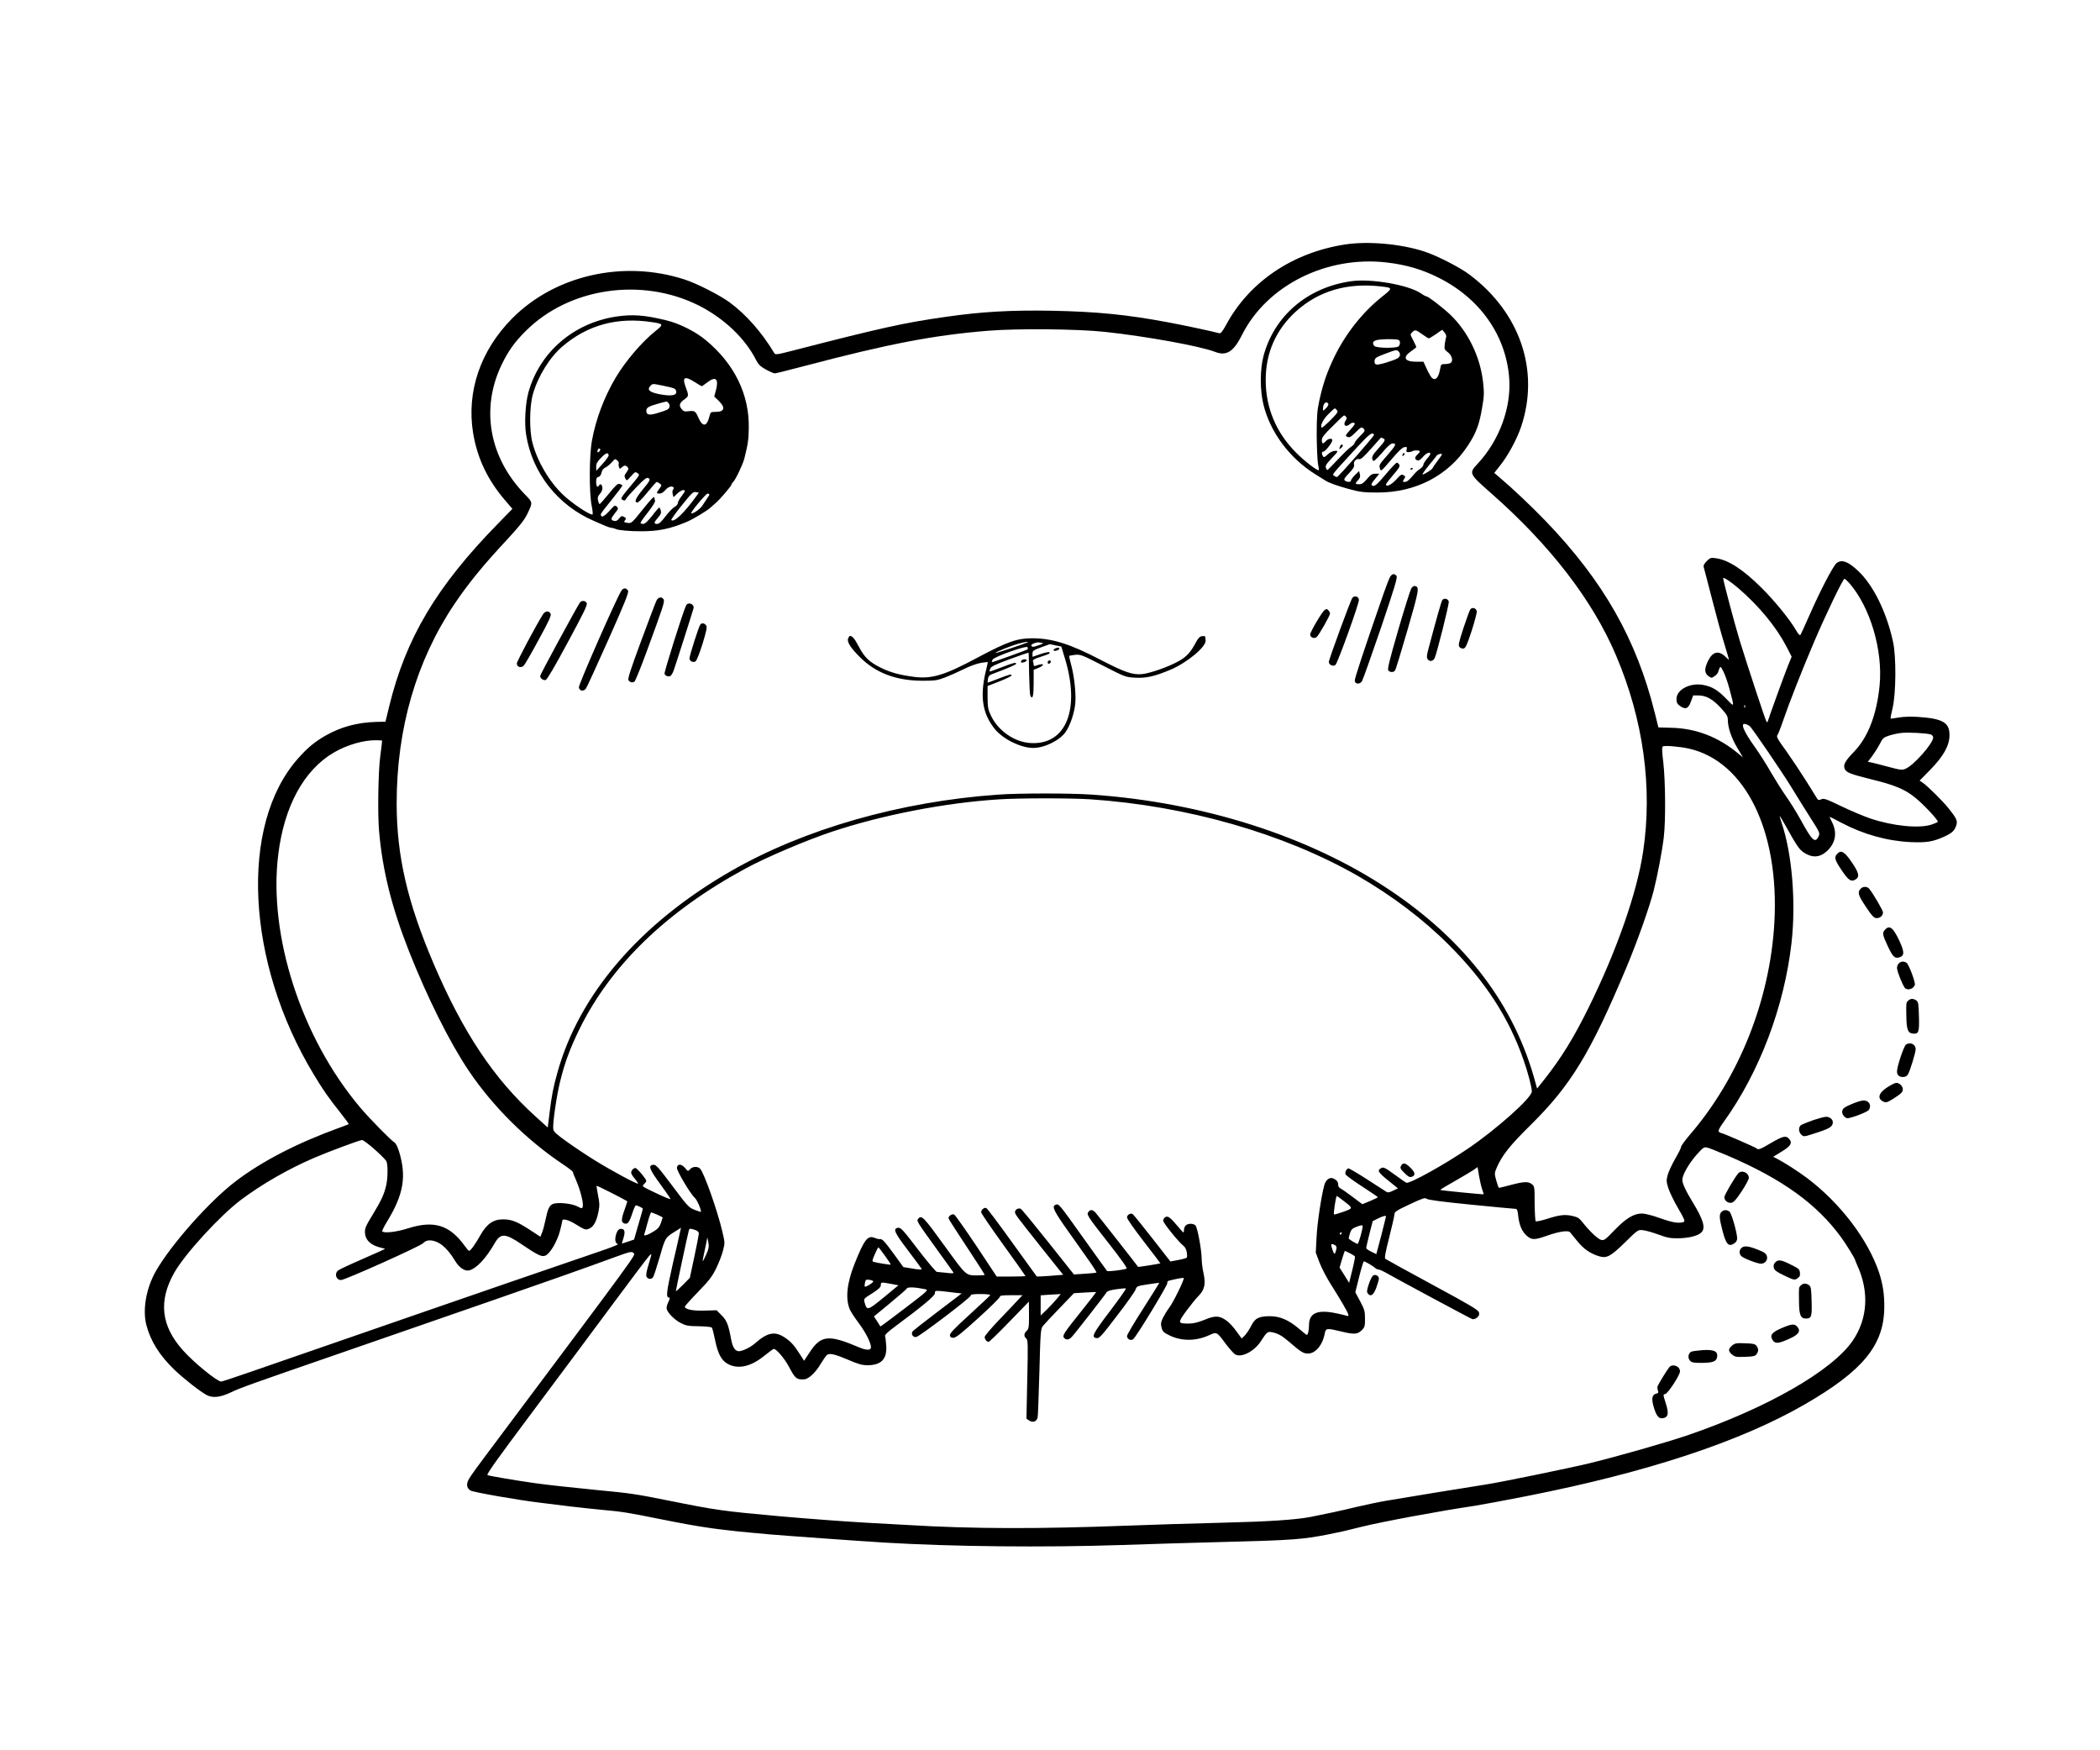 <?xml version="1.0" standalone="no"?>
<!DOCTYPE svg PUBLIC "-//W3C//DTD SVG 20010904//EN"
 "http://www.w3.org/TR/2001/REC-SVG-20010904/DTD/svg10.dtd">
<svg version="1.0" xmlns="http://www.w3.org/2000/svg"
 width="1800pt" height="1500pt" viewBox="0 0 1800 1500"
 preserveAspectRatio="xMidYMid meet">

<g transform="translate(0,1500) scale(0.1,-0.1)"
fill="#000000" stroke="none">
<path d="M11530 12905 c-450 -69 -822 -320 -1021 -690 -31 -56 -45 -74 -58
-71 -44 13 -304 69 -446 95 -348 65 -602 90 -990 98 -347 6 -603 -8 -912 -53
-353 -50 -547 -93 -1297 -286 -150 -39 -161 -40 -170 -23 -105 175 -239 328
-381 433 -83 61 -280 162 -385 196 -523 171 -1111 39 -1480 -333 -272 -275
-392 -626 -335 -981 36 -218 125 -405 278 -582 l59 -69 -124 -127 c-527 -539
-789 -980 -932 -1565 l-32 -132 -85 -2 c-158 -5 -296 -43 -423 -114 -97 -55
-160 -107 -242 -200 -504 -568 -445 -1748 134 -2705 83 -138 125 -198 235
-337 38 -48 68 -89 66 -91 -2 -2 -44 -18 -94 -36 -351 -128 -651 -283 -874
-453 -223 -169 -552 -539 -684 -769 -84 -146 -117 -333 -82 -465 37 -140 114
-261 243 -385 82 -78 221 -186 274 -214 53 -27 116 -20 209 24 78 38 189 77
869 312 140 49 425 147 632 219 208 72 546 189 750 260 407 141 799 279 1032
365 141 51 150 53 167 37 19 -18 64 44 -1261 -1726 -69 -91 -136 -184 -148
-206 -28 -46 -24 -81 11 -103 21 -14 419 -84 602 -105 50 -6 162 -20 250 -31
88 -10 214 -24 280 -30 159 -14 219 -23 485 -77 389 -78 508 -94 950 -133 154
-13 750 -56 980 -70 580 -35 1369 -43 2030 -21 195 7 603 19 905 27 556 14
651 21 870 64 109 22 129 26 285 65 176 44 678 137 970 180 58 9 263 47 455
85 1027 203 1821 465 2374 784 499 288 680 508 682 833 1 111 -12 197 -45 298
-95 283 -335 598 -621 812 -76 57 -197 134 -258 165 l-28 14 73 45 c79 48 94
75 62 110 -26 29 -51 23 -153 -36 -95 -56 -110 -62 -126 -46 -12 10 -289 131
-302 131 -5 0 -14 5 -20 11 -8 8 4 32 43 86 307 427 518 988 580 1533 39 347
5 762 -84 1025 -11 33 -19 61 -18 62 1 2 22 -32 46 -75 101 -181 120 -209 158
-236 72 -49 137 -47 197 6 77 67 95 158 50 248 -14 28 -24 50 -22 50 2 0 47
-23 100 -51 190 -100 391 -156 593 -166 135 -6 192 3 289 47 66 30 87 49 103
96 13 39 3 60 -67 148 -52 64 -182 193 -223 220 l-24 16 92 94 c114 117 164
207 164 297 0 107 -58 141 -271 155 -58 4 -121 2 -163 -5 -38 -7 -70 -11 -71
-9 -2 2 6 44 18 93 29 126 31 439 3 565 -55 253 -169 485 -298 606 -87 83
-143 103 -187 67 -29 -25 -140 -237 -228 -438 -41 -93 -78 -174 -82 -178 -5
-5 -22 16 -39 46 -48 84 -184 252 -296 362 -156 155 -283 237 -389 251 -42 6
-49 4 -78 -25 -23 -24 -30 -37 -25 -54 4 -12 35 -135 71 -272 35 -138 82 -310
105 -382 22 -73 40 -134 40 -137 0 -2 -13 8 -29 24 -59 59 -111 47 -151 -35
-32 -66 -31 -102 2 -128 26 -19 28 -19 53 -3 14 9 28 25 31 34 19 59 20 59 46
7 14 -27 37 -93 51 -145 45 -171 47 -164 -27 -88 -72 74 -121 104 -197 118
-112 21 -229 -40 -229 -120 0 -31 6 -43 30 -60 47 -34 72 -24 94 38 l19 52 45
0 c66 0 123 -32 192 -107 50 -55 60 -72 60 -102 0 -66 30 -154 81 -240 l49
-83 -37 31 c-173 145 -366 220 -583 224 l-105 3 -31 124 c-157 631 -440 1129
-934 1643 -117 122 -287 283 -394 373 l-48 41 49 62 c68 84 146 228 182 336
160 479 -10 977 -444 1302 -82 62 -278 162 -385 197 -201 66 -481 91 -680 61z
m360 -155 c162 -19 295 -58 431 -125 361 -177 587 -496 615 -865 19 -253 -84
-534 -271 -735 -76 -81 -74 -85 115 -251 508 -447 872 -919 1073 -1394 233
-549 313 -1128 231 -1677 -51 -350 -227 -852 -469 -1342 -127 -257 -234 -430
-377 -611 l-63 -79 -13 47 c-178 666 -597 1219 -1257 1659 -685 457 -1594 747
-2545 813 -185 13 -624 13 -805 0 -839 -59 -1664 -295 -2291 -656 -778 -447
-1301 -1055 -1487 -1729 -35 -126 -48 -191 -66 -339 l-16 -129 -105 95 c-356
322 -621 719 -874 1311 -224 525 -316 922 -316 1373 0 639 168 1219 493 1704
124 184 245 332 462 565 94 102 139 158 162 205 51 105 52 101 -17 172 -307
316 -382 735 -200 1113 56 116 111 194 207 289 372 371 994 462 1482 218 214
-108 397 -280 491 -466 21 -41 37 -56 85 -83 33 -18 67 -33 76 -33 9 0 128 30
265 66 714 188 1096 261 1559 299 251 21 768 16 1005 -9 358 -39 816 -122 943
-171 99 -39 160 -1 233 145 213 425 728 682 1244 620z m3009 -2790 c180 -155
326 -333 414 -502 l44 -86 -33 -81 c-28 -69 -157 -425 -171 -471 -4 -13 -6
-13 -14 1 -12 23 -156 459 -224 679 -44 143 -145 523 -145 545 0 13 65 -30
129 -85z m952 43 c179 -205 289 -575 260 -876 -24 -250 -100 -447 -220 -570
-75 -78 -93 -110 -80 -144 12 -33 48 -47 233 -93 192 -46 285 -85 371 -155 74
-60 195 -189 195 -208 0 -3 -24 -13 -52 -23 -106 -36 -330 -14 -525 51 -56 19
-168 66 -249 105 -130 63 -151 70 -173 60 -19 -8 -26 -8 -33 2 -4 7 -47 75
-94 151 -47 75 -125 192 -173 260 -74 101 -87 125 -76 137 6 8 28 63 48 122
54 158 166 443 269 683 98 230 245 535 258 535 4 0 23 -17 41 -37z m-894
-1065 c-3 -8 -6 -5 -6 6 -1 11 2 17 5 13 3 -3 4 -12 1 -19z m40 -160 c21 -17
288 -409 361 -530 39 -64 110 -178 157 -252 83 -130 86 -136 73 -163 -30 -63
-54 -41 -157 147 -32 58 -86 145 -120 193 -34 48 -93 142 -131 207 -37 66
-100 164 -139 219 -97 135 -128 211 -78 195 12 -3 27 -11 34 -16z m1551 -72
c12 -4 22 -15 22 -26 0 -51 -167 -240 -238 -269 -29 -12 -44 -10 -145 17 -61
17 -127 33 -144 37 l-33 6 39 52 c21 29 50 75 65 104 23 46 31 53 78 69 29 9
77 20 108 23 60 6 211 -2 248 -13z m-13276 -86 c-2 -19 -8 -66 -13 -105 -17
-125 -23 -491 -10 -635 29 -338 108 -655 257 -1033 156 -395 349 -782 513
-1025 206 -306 496 -593 809 -802 45 -30 82 -59 82 -63 0 -5 13 -39 30 -77 35
-80 63 -194 55 -221 -6 -18 -7 -18 -48 3 -52 26 -176 37 -212 18 -28 -15 -40
-42 -60 -137 -8 -40 -21 -88 -29 -107 l-14 -35 -89 58 c-110 72 -157 91 -232
91 -83 0 -140 -40 -193 -135 -44 -78 -85 -135 -97 -135 -4 0 -21 19 -38 43
-130 180 -264 221 -489 149 -97 -31 -206 -43 -218 -24 -2 4 16 41 41 82 143
234 169 388 103 603 -12 38 -28 71 -39 76 -28 16 -214 205 -294 300 -505 598
-788 1474 -702 2168 51 414 220 724 477 874 113 66 258 108 368 105 l45 -2 -3
-34z m11207 -36 c481 -111 773 -706 730 -1488 -37 -666 -303 -1333 -728 -1825
-39 -46 -71 -90 -71 -98 0 -9 -23 -56 -52 -105 -28 -49 -57 -112 -64 -139 -12
-44 -11 -57 6 -112 11 -34 48 -111 84 -172 54 -93 61 -111 48 -117 -38 -15
-96 -6 -202 32 -67 24 -130 40 -156 40 -70 0 -136 -40 -235 -142 -80 -83 -89
-90 -115 -84 -29 8 -100 75 -161 153 -28 35 -42 43 -88 53 -65 14 -110 8 -222
-28 -45 -14 -86 -22 -90 -18 -4 4 -8 73 -9 153 0 140 -1 147 -23 164 -31 25
-67 24 -181 -6 -52 -14 -98 -25 -101 -25 -4 0 -14 28 -24 63 -16 60 -16 63 4
110 46 106 113 191 291 366 345 341 510 612 817 1341 92 218 201 524 238 670
33 131 72 336 86 455 17 140 14 483 -4 640 -12 98 -13 132 -4 138 16 10 145
-1 226 -19z m-5134 -434 c829 -56 1657 -293 2291 -655 292 -168 564 -373 784
-594 313 -313 516 -627 641 -991 37 -105 69 -230 69 -264 0 -53 -297 -319
-545 -488 -201 -137 -503 -305 -530 -294 -7 2 -53 34 -103 71 -78 57 -94 65
-112 55 -39 -21 -30 -36 69 -115 l73 -59 -41 -20 c-32 -16 -46 -18 -59 -9 -9
6 -84 54 -166 107 -82 53 -154 95 -159 93 -18 -6 -30 -33 -24 -51 4 -9 67 -56
142 -104 74 -48 135 -89 135 -92 0 -3 -30 -17 -67 -33 l-66 -27 -81 61 c-45
34 -91 66 -103 72 -13 6 -23 19 -23 31 0 27 -9 40 -38 55 -33 17 -68 -8 -81
-56 -27 -102 -60 -322 -66 -443 l-7 -135 32 -85 c18 -47 60 -128 93 -180 89
-141 144 -236 152 -260 6 -19 4 -21 -13 -16 -10 4 -50 13 -88 21 -162 34 -234
3 -234 -102 0 -43 -9 -83 -19 -83 -3 0 -33 23 -66 52 -88 75 -164 108 -248
108 -98 0 -130 -16 -165 -87 -17 -32 -41 -68 -55 -81 l-24 -23 -46 63 c-25 35
-63 76 -85 91 -61 43 -96 44 -188 6 -57 -23 -95 -32 -135 -32 -95 0 -96 5 -20
109 37 50 84 108 104 128 52 52 63 102 43 194 -9 40 -16 96 -16 125 -1 77 -36
267 -53 285 -20 19 -65 19 -84 -1 -9 -8 -15 -27 -15 -41 0 -26 -2 -25 -37 16
-78 93 -98 110 -121 98 -11 -6 -20 -20 -20 -31 0 -20 132 -183 175 -217 15
-11 24 -32 28 -59 5 -42 5 -43 -31 -52 -21 -5 -54 -12 -74 -15 l-36 -7 -157
201 c-86 110 -161 202 -166 205 -18 12 -49 -6 -49 -28 0 -13 60 -98 144 -207
79 -102 143 -186 142 -187 -3 -3 -190 -33 -191 -30 -9 14 -349 448 -365 465
-24 26 -43 28 -60 7 -19 -23 -11 -36 173 -270 104 -133 161 -212 153 -217 -18
-10 -160 -28 -167 -20 -4 4 -87 120 -185 257 -236 331 -228 321 -258 309 -32
-12 -13 -53 105 -219 66 -93 150 -212 186 -263 36 -51 63 -95 61 -98 -3 -2
-47 -7 -99 -10 l-94 -6 -220 277 c-121 152 -226 280 -235 285 -19 11 -50 -6
-50 -27 0 -19 5 -26 233 -313 l180 -225 -112 -9 c-61 -5 -113 -7 -115 -5 -2 2
-96 134 -211 292 -114 159 -213 291 -221 294 -18 7 -44 -14 -44 -36 0 -9 86
-135 190 -279 105 -145 190 -266 190 -268 0 -2 -56 -4 -123 -4 l-124 0 -173
261 c-96 143 -182 265 -191 270 -17 9 -49 -11 -49 -31 0 -5 37 -64 82 -132
144 -219 228 -348 228 -353 0 -3 -24 -5 -54 -5 -111 0 -98 -11 -292 256 -176
243 -195 264 -223 230 -16 -20 -16 -20 152 -253 79 -109 146 -203 149 -208 5
-8 -15 -9 -60 -3 -37 4 -74 7 -82 8 -8 0 -80 86 -160 190 -126 165 -148 190
-170 188 -50 -6 -36 -38 85 -197 63 -83 115 -154 115 -156 0 -8 -28 -6 -95 6
l-62 10 -87 120 c-81 110 -95 124 -120 120 -5 -1 -22 3 -38 10 -61 25 -89 -11
-175 -226 -64 -163 -78 -294 -39 -387 8 -18 39 -67 70 -108 58 -77 99 -154
110 -202 9 -42 -27 -46 -105 -13 -255 109 -323 102 -417 -41 l-50 -76 -37 58
c-48 76 -79 110 -134 145 -81 52 -145 39 -250 -54 -39 -34 -106 -66 -137 -67
-32 0 -53 31 -66 96 -24 131 -38 167 -83 212 l-43 43 -104 -3 c-101 -3 -168
11 -168 34 0 5 51 62 114 127 94 97 120 131 155 202 22 46 49 114 58 151 17
65 17 68 -6 165 -41 176 -154 496 -189 536 -20 23 -65 22 -87 -3 -18 -20 -18
-20 -44 11 -30 36 -64 37 -69 2 -4 -24 116 -226 153 -258 19 -16 61 -113 52
-121 -1 -1 -26 7 -54 18 -50 20 -59 30 -190 205 -121 161 -141 183 -163 181
-47 -5 -35 -37 60 -167 50 -68 89 -125 87 -128 -3 -2 -60 21 -126 53 -120 57
-121 57 -101 76 11 10 20 23 20 27 0 16 -80 111 -93 111 -18 0 -37 -21 -37
-40 0 -9 13 -31 30 -50 16 -19 29 -39 30 -43 0 -13 -231 111 -375 201 -71 44
-179 116 -240 160 -89 64 -111 84 -113 107 -6 47 28 279 58 403 41 166 81 275
164 447 268 549 748 1015 1425 1381 174 95 517 241 741 316 427 142 962 247
1425 277 177 12 618 12 790 1z m-6132 -3002 c51 -45 96 -91 100 -102 13 -33
11 -147 -3 -206 -19 -79 -42 -129 -117 -252 -56 -91 -66 -115 -65 -149 3 -69
51 -113 146 -134 15 -3 27 -7 25 -9 -2 -2 -89 -41 -194 -87 -104 -45 -198 -89
-207 -97 -34 -28 -17 -82 25 -82 34 0 681 290 704 316 15 16 33 24 55 24 76
-1 148 -58 219 -176 36 -59 83 -90 121 -81 63 16 144 103 221 237 48 83 89 81
227 -13 139 -94 172 -110 204 -98 39 15 100 117 125 209 11 43 21 84 21 91 0
20 52 7 106 -26 88 -54 93 -56 125 -42 37 15 63 63 79 146 10 51 10 74 -4 139
-8 43 -14 80 -12 82 3 2 219 -106 263 -133 1 0 -9 -31 -22 -68 -31 -85 -32
-113 -4 -122 29 -10 43 8 69 88 12 37 26 67 30 67 14 0 60 -23 60 -29 0 -3
-17 -64 -38 -135 l-37 -129 -53 -18 c-28 -10 -52 -17 -52 -16 0 1 7 24 15 51
17 55 7 79 -29 74 -14 -2 -25 -15 -34 -43 -15 -47 -9 -82 15 -87 10 -2 -65
-32 -167 -66 -555 -190 -989 -339 -1445 -497 -280 -97 -690 -239 -910 -315
-220 -76 -505 -174 -633 -219 -129 -45 -239 -81 -246 -81 -35 0 -236 164 -329
269 -186 208 -210 420 -75 661 88 158 393 492 573 627 182 136 401 262 625
359 125 54 392 153 413 154 10 0 60 -37 110 -82z m11598 -53 c467 -200 764
-415 971 -700 41 -56 118 -181 118 -191 0 -2 9 -23 19 -47 104 -226 90 -458
-38 -646 -177 -259 -736 -579 -1421 -813 -180 -61 -604 -182 -835 -238 -183
-44 -786 -168 -900 -184 -69 -10 -714 -115 -840 -137 -66 -11 -183 -36 -260
-54 -127 -31 -254 -58 -390 -85 -132 -25 -357 -40 -765 -50 -245 -6 -609 -17
-810 -25 -755 -29 -1331 -28 -1885 6 -93 5 -249 14 -345 19 -194 11 -488 33
-740 55 -496 45 -543 51 -960 135 -289 58 -328 63 -610 90 -231 23 -420 43
-540 60 -150 21 -385 61 -401 68 -12 5 71 122 389 547 222 297 532 713 689
925 157 212 296 396 309 409 23 24 23 24 -5 -70 -20 -65 -26 -99 -19 -111 10
-21 41 -24 55 -5 6 6 31 84 57 172 49 171 47 168 137 224 l46 29 -8 -36 c-4
-21 -33 -147 -64 -281 -53 -236 -58 -281 -31 -281 10 0 8 -10 -6 -40 -12 -24
-17 -47 -13 -60 12 -36 66 -90 119 -118 45 -23 64 -27 155 -28 57 -1 107 -6
112 -11 5 -5 17 -53 28 -106 24 -120 56 -179 113 -208 88 -45 194 -21 308 71
41 33 78 60 82 60 22 0 90 -79 128 -149 57 -107 67 -115 132 -112 38 1 100 59
144 135 20 33 44 67 52 74 23 18 71 6 188 -44 82 -35 113 -44 160 -44 118 0
169 54 160 170 -2 36 -7 72 -10 80 -3 10 25 37 89 84 236 175 340 262 339 284
-1 25 -5 25 175 3 l54 -6 -200 -152 c-111 -84 -208 -160 -217 -169 -22 -22 -3
-58 28 -52 30 6 466 337 466 354 0 11 20 14 86 14 47 0 84 -4 82 -9 -1 -4 -81
-79 -176 -166 -134 -122 -172 -162 -170 -179 2 -15 10 -21 30 -21 21 0 69 38
212 168 103 93 186 175 186 183 0 11 20 14 97 14 l97 0 -35 -37 c-18 -21 -91
-97 -161 -170 -71 -74 -128 -141 -128 -151 0 -20 18 -42 34 -42 6 0 86 78 178
173 l167 172 1 -116 c0 -104 -2 -118 -20 -134 -24 -22 -26 -48 -4 -66 15 -12
16 -46 9 -350 l-7 -337 25 -17 c31 -20 64 -7 71 28 3 12 9 187 15 390 9 344
11 369 30 393 11 14 75 83 143 153 l123 128 95 6 c52 3 95 5 96 4 1 -1 -52
-69 -118 -152 -161 -201 -174 -221 -158 -240 18 -21 43 -19 67 8 26 27 284
358 298 382 7 11 34 19 83 26 40 6 77 9 82 7 6 -2 -56 -88 -135 -193 -149
-196 -165 -227 -115 -233 23 -3 44 21 175 193 83 107 154 208 159 224 9 28 14
30 105 44 53 8 97 14 98 13 1 -1 -61 -99 -137 -219 -77 -119 -140 -226 -140
-237 0 -26 32 -43 53 -27 27 21 299 468 293 482 -3 8 2 16 12 19 58 15 124 28
128 23 9 -8 -92 -214 -125 -255 -16 -21 -39 -59 -52 -84 -19 -39 -21 -54 -13
-85 8 -33 17 -42 67 -67 101 -50 224 -51 336 -1 72 33 69 34 148 -73 30 -39
65 -79 78 -88 52 -34 165 23 222 111 51 79 58 85 95 78 49 -9 87 -30 147 -82
102 -88 123 -101 162 -101 65 0 126 73 144 173 9 45 18 46 137 17 116 -28 143
-26 179 9 27 27 29 35 29 100 0 63 -4 78 -41 148 l-42 78 33 133 c18 72 36
132 40 132 12 0 81 -41 98 -57 7 -7 20 -13 28 -13 9 0 34 -11 57 -24 81 -47
731 -396 747 -401 10 -3 28 3 40 13 18 14 21 25 17 44 -6 22 -68 59 -399 238
-216 117 -398 217 -404 222 -8 6 1 56 33 181 24 94 44 184 45 198 1 24 14 33
131 88 113 53 132 59 146 47 11 -9 127 -25 381 -50 201 -20 372 -36 381 -36
12 0 18 -14 22 -59 9 -80 32 -135 73 -171 43 -38 67 -38 174 0 105 37 182 48
198 29 6 -8 34 -42 62 -76 53 -66 111 -106 186 -129 66 -20 98 -3 226 122 108
106 109 106 151 101 23 -2 83 -19 132 -37 76 -28 103 -33 170 -32 87 1 166 20
196 48 41 37 21 108 -71 259 -61 100 -90 162 -90 194 0 42 56 140 124 217 51
57 62 65 86 60 15 -2 96 -35 181 -71z m-2107 -286 c8 -24 14 -44 13 -44 -4 -3
-369 33 -372 37 -2 2 53 36 123 75 70 40 143 83 162 96 l35 25 12 -73 c7 -41
19 -93 27 -116z m-1188 -100 c84 -65 84 -63 -1 -94 -42 -15 -78 -25 -81 -23
-6 6 17 158 24 158 3 0 29 -18 58 -41z m-5882 -119 c25 -12 46 -22 46 -24 0
-1 -7 -22 -15 -47 -11 -33 -26 -50 -58 -70 -54 -34 -92 -46 -85 -28 3 8 16 53
29 102 13 48 27 87 30 87 4 0 27 -9 53 -20z m6246 -15 c0 -3 -19 -77 -41 -165
l-42 -158 -43 21 c-24 11 -44 26 -44 31 0 6 13 61 28 121 l28 110 44 22 c44
22 70 28 70 18z m-200 -82 c1 -26 -35 -153 -43 -153 -12 0 -77 40 -77 47 0 3
5 23 11 43 9 30 20 42 48 53 41 17 61 20 61 10z m-5721 -34 c22 -8 31 -17 31
-32 -1 -12 -18 -102 -39 -200 l-38 -178 -58 -59 c-33 -33 -60 -58 -62 -56 -2
2 102 490 112 524 5 15 13 15 54 1z m5541 -29 c0 -5 -5 -10 -11 -10 -5 0 -7 5
-4 10 3 6 8 10 11 10 2 0 4 -4 4 -10z m-5447 -182 c-14 -32 -27 -57 -29 -55
-2 1 1 20 6 42 4 22 14 67 21 100 l12 60 9 -44 c6 -37 3 -54 -19 -103z m5388
82 c15 -8 18 -17 13 -38 -11 -45 -17 -47 -30 -11 -21 59 -18 67 17 49z m-3855
-93 c29 -39 51 -73 49 -75 -3 -3 -118 15 -147 24 -14 4 -13 11 10 64 14 33 28
60 31 60 3 0 29 -33 57 -73z m3984 23 c21 -11 41 -23 44 -28 2 -4 -8 -57 -23
-117 l-27 -109 -41 66 -41 65 21 71 c12 40 23 72 25 72 1 0 20 -9 42 -20z
m-4085 -240 c6 -9 -65 -54 -72 -46 -3 2 -2 18 1 33 6 26 10 29 37 25 16 -2 31
-8 34 -12z m153 -23 l63 -12 -126 -104 c-138 -113 -144 -115 -164 -43 -9 31
-9 32 65 78 57 37 74 53 74 71 0 26 2 26 88 10z m290 -45 c33 -7 33 -8 -173
-165 -114 -87 -208 -157 -209 -155 -1 1 -14 22 -28 45 l-27 41 137 113 c75 62
141 119 145 127 9 14 69 11 155 -6z m1134 -79 c-17 -21 -56 -63 -86 -93 l-56
-54 0 86 0 87 53 4 c28 2 67 4 85 5 l34 2 -30 -37z"/>
<path d="M11582 12590 c-376 -53 -662 -298 -753 -645 -29 -113 -30 -287 0
-410 57 -237 223 -461 446 -600 33 -21 71 -45 85 -53 29 -19 97 -44 195 -71
98 -28 135 -32 253 -32 327 0 605 145 773 401 73 111 100 184 125 338 15 87
16 118 6 207 -24 218 -130 435 -284 581 -63 59 -186 154 -201 154 -6 0 -27 11
-46 25 -107 73 -425 129 -599 105z m257 -45 c100 -12 101 -13 7 -88 -165 -131
-310 -314 -407 -512 -65 -135 -99 -233 -131 -380 -18 -84 -22 -131 -22 -295 1
-107 6 -217 11 -245 6 -27 9 -52 7 -54 -9 -10 -124 78 -194 149 -172 172 -262
387 -261 625 0 230 87 428 256 583 195 178 441 251 734 217z m352 -410 c27
-19 52 -35 56 -35 5 0 32 17 62 37 l53 37 20 -24 c10 -13 17 -29 14 -37 -3 -7
-8 -34 -12 -60 -5 -45 -4 -49 24 -70 34 -25 49 -68 31 -89 -6 -8 -29 -14 -50
-14 -36 0 -38 -2 -44 -37 -13 -78 -39 -109 -71 -82 -8 7 -28 41 -44 76 l-29
63 -63 0 c-100 0 -118 38 -43 90 25 17 45 33 45 36 0 2 -11 27 -25 54 -30 58
-29 54 -9 74 22 22 30 21 85 -19z m-202 -49 c15 -9 14 -39 -1 -54 -18 -18
-192 -16 -208 3 -25 30 -8 50 50 55 70 6 145 4 159 -4z m-1 -98 c19 -19 14
-46 -9 -59 -46 -24 -164 -59 -182 -53 -13 4 -17 13 -15 32 3 24 13 31 88 59
97 37 102 37 118 21z m-602 -449 c3 -6 -5 -23 -20 -37 -25 -26 -26 -26 -26 -5
0 46 28 71 46 42z m74 -55 c12 -13 3 -25 -55 -84 -38 -38 -72 -67 -75 -65 -18
11 7 65 53 113 28 28 54 52 58 52 4 0 12 -7 19 -16z m77 -55 c9 -9 8 -18 -4
-35 -25 -39 3 -60 38 -28 10 9 26 14 35 10 13 -5 7 -16 -31 -58 -45 -50 -46
-53 -26 -62 19 -8 29 -2 71 39 47 47 51 48 67 32 16 -16 15 -20 -30 -65 -26
-26 -47 -53 -47 -60 0 -7 -12 -20 -28 -30 -15 -9 -65 -57 -112 -107 -46 -49
-87 -91 -91 -93 -4 -2 -10 7 -14 19 -6 17 3 31 37 68 71 75 74 79 39 77 -18
-1 -42 -13 -61 -31 -26 -25 -33 -27 -40 -15 -14 22 -12 40 4 40 16 0 76 77 76
97 0 20 -35 15 -55 -7 -25 -28 -35 -25 -35 9 0 22 19 47 93 119 50 51 94 92
98 92 3 0 10 -5 16 -11z m240 -156 c3 -9 -298 -353 -317 -361 -3 -1 -14 3 -23
10 -19 14 -38 -9 198 248 102 111 132 133 142 103z m77 -29 c25 -10 20 -22
-39 -87 -54 -59 -63 -79 -46 -105 5 -9 27 10 77 67 48 57 76 81 91 81 35 0 28
-16 -35 -89 -83 -96 -82 -94 -74 -126 8 -28 9 -27 97 76 60 71 96 105 113 107
21 3 24 1 19 -20 -5 -20 -3 -23 18 -23 14 1 28 5 32 8 9 10 63 9 63 -1 0 -5
-9 -17 -20 -27 -25 -22 -26 -41 -2 -50 12 -5 26 4 48 29 29 34 64 48 64 26 0
-5 -13 -25 -30 -43 -16 -19 -30 -42 -30 -51 0 -8 -12 -24 -27 -33 -16 -10 -39
-31 -53 -48 -45 -53 -60 -65 -80 -65 -19 0 -19 2 -6 23 14 21 14 24 -4 34 -16
11 -24 6 -63 -37 -41 -45 -87 -67 -87 -41 0 6 28 42 62 81 50 58 60 75 51 89
-6 9 -15 16 -20 16 -6 0 -45 -40 -87 -90 -87 -103 -105 -118 -125 -106 -11 7
-6 19 24 55 l37 46 -34 0 c-28 0 -40 -8 -71 -45 -29 -35 -45 -45 -67 -45 -36
0 -37 6 -9 36 16 17 20 30 15 50 l-7 27 -35 -34 c-18 -18 -34 -39 -34 -46 0
-15 -28 -17 -49 -4 -17 11 -12 20 47 82 24 27 32 43 28 57 -8 25 19 55 44 47
13 -4 39 19 101 89 46 52 85 95 86 96 1 0 8 -3 17 -6z m506 -139 c0 -2 -18
-28 -40 -57 -22 -29 -40 -56 -40 -59 0 -10 -81 -61 -87 -55 -3 3 21 37 53 76
33 39 63 78 69 86 9 13 45 20 45 9z"/>
<path d="M11486 11174 c-9 -24 -7 -28 9 -14 17 14 20 30 6 30 -5 0 -12 -7 -15
-16z"/>
<path d="M12027 11113 c-4 -3 -7 -11 -7 -17 0 -6 5 -5 12 2 6 6 9 14 7 17 -3
3 -9 2 -12 -2z"/>
<path d="M12090 10979 c0 -5 5 -7 10 -4 6 3 10 8 10 11 0 2 -4 4 -10 4 -5 0
-10 -5 -10 -11z"/>
<path d="M5275 12286 c-362 -57 -649 -306 -745 -646 -27 -98 -37 -265 -20
-367 52 -326 271 -604 580 -737 36 -15 80 -35 99 -43 18 -8 43 -16 56 -17 12
-2 26 -6 32 -9 17 -11 126 -21 223 -20 143 0 245 21 383 79 60 25 186 101 213
129 8 7 24 22 36 32 34 27 138 149 138 160 0 6 6 15 13 21 20 17 84 151 97
202 31 123 37 163 38 260 6 289 -124 554 -371 757 -87 72 -226 142 -337 168
-187 46 -292 53 -435 31z m315 -47 c99 -15 100 -19 26 -78 -114 -91 -254 -255
-338 -396 -98 -165 -170 -354 -204 -540 -24 -128 -25 -451 -2 -562 8 -40 11
-73 6 -73 -31 0 -175 97 -251 169 -119 112 -222 288 -263 446 -28 106 -26 315
4 418 43 152 146 318 254 409 216 184 471 253 768 207z m366 -514 c30 -19 57
-35 59 -35 3 0 25 16 50 35 70 53 97 28 72 -68 l-15 -55 39 -38 c60 -58 49
-94 -28 -94 -42 0 -43 0 -54 -45 -21 -82 -57 -85 -91 -8 -26 60 -33 65 -85 59
-36 -5 -45 -2 -62 20 -24 31 -17 51 30 85 33 24 34 29 4 108 -29 80 -5 91 81
36z m-274 -30 c98 -21 105 -23 112 -42 17 -42 -39 -53 -153 -29 -78 17 -97 38
-65 70 19 19 16 19 106 1z m46 -147 c19 -19 14 -46 -9 -59 -12 -6 -51 -20 -87
-30 -69 -20 -92 -15 -92 21 0 26 18 37 95 59 86 24 79 23 93 9z m-589 -414
c-14 -18 -24 -11 -15 11 3 9 11 13 16 10 8 -5 7 -11 -1 -21z m78 -35 c2 -8
-22 -41 -52 -74 l-54 -60 -1 35 c0 27 9 43 42 77 42 43 61 49 65 22z m87 -70
c-3 -5 -2 -18 1 -30 6 -19 8 -19 24 -5 22 20 35 20 51 2 9 -12 7 -21 -10 -44
-19 -25 -20 -33 -10 -52 12 -23 12 -22 49 19 33 37 38 40 55 26 22 -16 29 -5
-88 -145 -47 -57 -57 -73 -45 -81 21 -13 27 -11 38 10 6 10 46 55 90 100 55
58 83 80 95 75 25 -10 20 -21 -43 -97 -62 -76 -77 -109 -50 -114 9 -2 43 31
88 87 40 49 76 90 80 90 4 0 16 -6 26 -14 18 -13 18 -14 -3 -44 -28 -38 -27
-42 2 -42 15 0 34 12 49 30 24 28 55 39 70 23 4 -3 2 -12 -4 -19 -5 -6 -7 -24
-3 -39 l7 -26 31 30 c30 29 66 41 66 22 0 -4 -13 -25 -30 -46 -16 -21 -30 -46
-30 -56 0 -10 -12 -25 -27 -33 -16 -8 -50 -44 -78 -80 -35 -47 -56 -66 -72
-66 -31 0 -29 13 7 54 24 27 29 40 24 60 -3 14 -9 26 -13 26 -4 0 -32 -31 -61
-70 -39 -49 -62 -70 -77 -70 -13 0 -23 4 -23 9 0 5 29 47 65 92 36 46 63 89
60 97 -3 7 -5 18 -5 24 0 22 -24 -2 -108 -107 -80 -101 -90 -110 -117 -107
-38 5 -41 8 -26 26 10 12 8 17 -10 26 -19 11 -24 9 -43 -14 -15 -19 -27 -24
-43 -20 -30 8 -29 19 8 66 29 36 31 41 16 56 -16 15 -20 12 -65 -38 -45 -50
-72 -60 -72 -27 0 7 43 63 95 126 51 63 92 118 90 122 -3 3 -14 9 -25 12 -15
4 -35 -14 -91 -84 -40 -49 -75 -89 -79 -89 -4 0 -10 14 -14 31 -5 24 -1 38 18
59 16 20 22 37 19 54 -5 27 -17 33 -28 16 -13 -22 -25 -8 -25 29 0 30 4 40 20
44 13 3 22 17 26 37 5 21 16 36 33 43 14 7 39 27 55 45 27 31 30 32 47 16 10
-9 16 -21 13 -25z m667 -278 c-107 -148 -194 -231 -217 -208 -4 3 36 60 89
125 85 106 98 119 121 115 l26 -5 -19 -27z m109 10 c0 -4 -9 -19 -19 -32 -10
-14 -27 -40 -38 -58 -17 -31 -87 -80 -98 -69 -8 8 126 168 140 168 8 0 15 -4
15 -9z"/>
<path d="M11916 10058 c-8 -13 -33 -77 -56 -143 -176 -506 -250 -732 -248
-750 4 -29 43 -32 62 -3 8 13 81 218 162 455 121 358 144 435 134 448 -18 21
-37 19 -54 -7z"/>
<path d="M12097 9958 c-8 -13 -59 -173 -112 -356 -77 -266 -94 -336 -85 -348
15 -17 44 -18 57 -1 6 6 54 165 108 351 100 345 103 366 62 374 -9 2 -22 -7
-30 -20z"/>
<path d="M5325 9936 c-40 -61 -366 -802 -363 -826 4 -33 40 -39 61 -10 8 11
94 200 193 421 142 319 176 404 167 417 -16 26 -40 26 -58 -2z"/>
<path d="M11592 9877 c-14 -17 -202 -528 -202 -550 0 -25 39 -42 57 -25 21 22
204 529 201 558 -3 29 -38 39 -56 17z"/>
<path d="M5627 9853 c-8 -16 -67 -172 -132 -347 -89 -241 -116 -323 -108 -335
12 -19 33 -24 51 -13 7 5 54 119 103 253 143 388 158 433 147 452 -14 26 -46
21 -61 -10z"/>
<path d="M12363 9858 c-9 -11 -57 -183 -125 -441 -9 -35 -9 -53 -2 -65 16 -25
47 -21 61 8 19 41 124 459 121 483 -3 25 -39 35 -55 15z"/>
<path d="M4972 9838 c-22 -29 -342 -618 -342 -631 0 -20 25 -39 47 -35 11 2
77 113 189 322 138 255 171 323 163 338 -11 21 -42 24 -57 6z"/>
<path d="M5881 9812 c-22 -41 -190 -573 -185 -586 7 -18 29 -27 49 -20 7 3 21
24 29 47 12 32 156 482 170 532 11 37 -45 61 -63 27z"/>
<path d="M12603 9778 c-6 -7 -32 -79 -59 -160 -41 -126 -46 -149 -34 -163 7
-9 23 -15 34 -13 18 3 29 27 69 148 26 80 46 156 45 170 -3 28 -38 40 -55 18z"/>
<path d="M11354 9772 c-21 -13 -124 -188 -124 -210 0 -25 35 -39 55 -22 20 16
115 184 115 202 0 14 -19 38 -29 38 -4 0 -11 -4 -17 -8z"/>
<path d="M4656 9738 c-55 -85 -226 -406 -226 -424 0 -31 37 -42 60 -18 10 11
68 111 128 223 90 164 109 207 101 222 -13 26 -45 24 -63 -3z"/>
<path d="M6003 9648 c-13 -15 -93 -266 -93 -290 0 -25 33 -40 53 -25 9 7 35
74 59 150 32 106 40 142 32 155 -14 22 -38 26 -51 10z"/>
<path d="M7271 9532 c-15 -29 15 -79 99 -163 135 -135 307 -201 530 -203 114
0 131 2 200 28 41 16 114 48 162 72 49 25 112 47 145 53 32 5 59 8 60 7 1 0
-7 -37 -18 -81 -51 -216 -28 -362 79 -494 69 -85 223 -161 328 -161 98 0 232
67 280 140 40 60 74 164 81 245 7 84 -10 236 -37 333 -10 37 -17 68 -15 71 2
2 25 6 51 9 45 5 59 -1 239 -93 191 -98 192 -98 277 -103 94 -5 166 12 302 69
143 61 306 197 300 251 -1 12 -3 27 -3 31 -1 5 -13 7 -27 5 -20 -2 -33 -15
-54 -54 -45 -85 -80 -123 -147 -160 -84 -48 -242 -103 -312 -111 -83 -8 -148
14 -359 123 -261 136 -411 183 -583 184 -131 0 -211 -28 -467 -164 -289 -155
-397 -187 -553 -166 -119 16 -193 36 -274 75 -100 48 -146 91 -194 184 -35 67
-55 91 -76 91 -3 0 -9 -8 -14 -18z m1538 -36 c-10 -8 -272 -96 -276 -92 -6 6
137 64 199 80 52 14 86 20 77 12z m129 -7 c9 0 -5 -9 -33 -18 -49 -18 -65 -18
-65 -1 0 11 51 30 68 24 8 -2 21 -4 30 -5z m110 -20 l49 -10 31 -102 c133
-436 10 -741 -291 -725 -138 6 -280 103 -342 233 -26 53 -29 71 -30 158 l0 98
103 40 c56 22 102 45 102 50 0 14 -12 11 -109 -26 -49 -19 -92 -35 -94 -35 -2
0 -2 14 1 31 3 22 12 33 31 40 136 51 211 83 211 90 0 15 -22 10 -125 -30 -55
-21 -101 -38 -103 -36 -1 1 1 12 6 25 7 18 40 34 167 81 87 32 160 57 161 56
2 -2 4 -82 5 -178 2 -95 6 -182 11 -192 19 -37 28 -1 28 109 l0 114 40 16 c22
9 40 21 40 26 0 10 -27 6 -64 -8 -10 -4 -16 -1 -16 9 0 9 -3 22 -6 30 -4 11
12 21 63 37 81 27 85 29 78 40 -3 5 -37 -2 -75 -15 l-70 -24 0 27 c0 24 7 30
73 54 39 14 73 27 74 27 1 1 24 -4 51 -10z m-240 -34 c-7 -6 -303 -113 -306
-110 -2 2 1 12 6 22 15 26 296 125 300 106 2 -8 2 -16 0 -18z"/>
<path d="M9040 9440 c-8 -5 -12 -12 -8 -15 9 -9 48 4 48 16 0 12 -21 11 -40
-1z"/>
<path d="M8755 9339 c-4 -6 -5 -13 -2 -16 8 -7 47 7 47 18 0 13 -37 11 -45 -2z"/>
<path d="M8980 9324 c0 -9 5 -14 12 -12 18 6 21 28 4 28 -9 0 -16 -7 -16 -16z"/>
<path d="M12009 5009 c-10 -19 -6 -27 29 -61 29 -30 45 -39 60 -34 37 12 34
36 -7 77 -44 44 -65 49 -82 18z"/>
<path d="M14898 4943 c-33 -40 -118 -185 -118 -203 0 -28 29 -52 59 -48 20 2
39 23 89 97 34 52 62 104 62 116 0 47 -63 72 -92 38z"/>
<path d="M14756 4614 c-22 -21 -20 -52 9 -164 30 -116 53 -139 103 -104 14 9
22 25 22 42 -1 50 -49 216 -66 229 -24 17 -49 16 -68 -3z"/>
<path d="M14926 4304 c-19 -19 -20 -44 -3 -67 14 -18 138 -67 172 -67 35 0 61
35 49 67 -7 21 -24 33 -79 54 -81 32 -117 35 -139 13z"/>
<path d="M15215 4180 c-12 -13 -15 -27 -11 -45 5 -21 24 -35 91 -67 82 -39 86
-40 111 -24 20 14 25 24 22 49 -3 29 -10 36 -78 69 -85 43 -110 46 -135 18z"/>
<path d="M11768 4067 c-9 -7 -25 -40 -36 -74 -16 -50 -18 -65 -8 -78 23 -32
50 -14 73 50 12 33 22 68 22 77 1 24 -32 41 -51 25z"/>
<path d="M15436 3984 c-18 -18 -18 -10 -16 -139 1 -115 14 -145 59 -145 48 0
53 17 49 150 -3 107 -5 123 -22 136 -26 18 -51 18 -70 -2z"/>
<path d="M15271 3618 c-86 -37 -104 -62 -76 -104 21 -32 49 -30 147 15 76 34
95 65 63 101 -24 27 -47 25 -134 -12z"/>
<path d="M14848 3470 c-16 -12 -28 -30 -28 -40 0 -10 12 -28 28 -40 24 -19 37
-21 110 -18 69 2 86 6 98 22 8 11 14 27 14 36 0 9 -6 25 -14 36 -12 16 -29 20
-98 22 -73 3 -86 1 -110 -18z"/>
<path d="M14590 3429 c-41 -3 -83 -9 -93 -13 -26 -12 -33 -53 -12 -76 15 -17
31 -20 96 -20 89 0 125 10 134 39 18 58 -19 78 -125 70z"/>
<path d="M14308 3283 c-19 -23 -93 -144 -100 -163 -3 -8 -2 -25 3 -37 6 -17 3
-22 -16 -27 -37 -9 -42 -48 -16 -128 23 -71 43 -91 84 -80 37 10 41 44 15 126
-24 75 -24 75 -3 80 23 6 125 162 125 193 0 45 -63 69 -92 36z"/>
<path d="M15747 7682 c-27 -29 -21 -52 38 -139 56 -84 80 -102 115 -83 42 23
37 55 -26 148 -64 94 -93 111 -127 74z"/>
<path d="M15947 7382 c-27 -30 -20 -54 46 -153 49 -74 68 -95 88 -97 30 -4 59
20 59 48 0 18 -85 163 -118 203 -19 22 -55 22 -75 -1z"/>
<path d="M16157 7032 c-24 -26 -22 -42 21 -134 44 -95 61 -113 97 -104 50 13
51 44 6 142 -54 115 -85 139 -124 96z"/>
<path d="M16276 6744 c-9 -8 -16 -26 -16 -39 0 -30 55 -166 72 -176 28 -18 70
-2 81 31 6 21 -50 172 -70 188 -23 16 -48 15 -67 -4z"/>
<path d="M16356 6424 c-18 -18 -18 -11 -16 -134 2 -113 13 -144 56 -148 50 -5
56 12 52 148 -3 107 -5 123 -22 136 -26 18 -51 18 -70 -2z"/>
<path d="M16338 6049 c-18 -10 -78 -188 -78 -231 0 -32 18 -48 52 -48 18 0 33
8 42 23 17 27 66 187 66 215 0 42 -44 64 -82 41z"/>
<path d="M16177 5682 c-76 -49 -89 -98 -33 -123 22 -10 32 -7 78 21 74 47 88
60 88 85 0 26 -29 55 -56 55 -10 0 -45 -17 -77 -38z"/>
<path d="M15876 5540 c-70 -29 -86 -42 -86 -71 0 -19 20 -45 40 -52 21 -6 172
50 188 70 27 38 2 84 -46 82 -15 0 -58 -13 -96 -29z"/>
<path d="M15544 5401 c-44 -16 -90 -34 -102 -40 -28 -15 -29 -61 -1 -86 20
-19 22 -18 135 19 111 36 134 52 134 90 0 23 -29 46 -58 45 -15 0 -63 -13
-108 -28z"/>
</g>
</svg>
